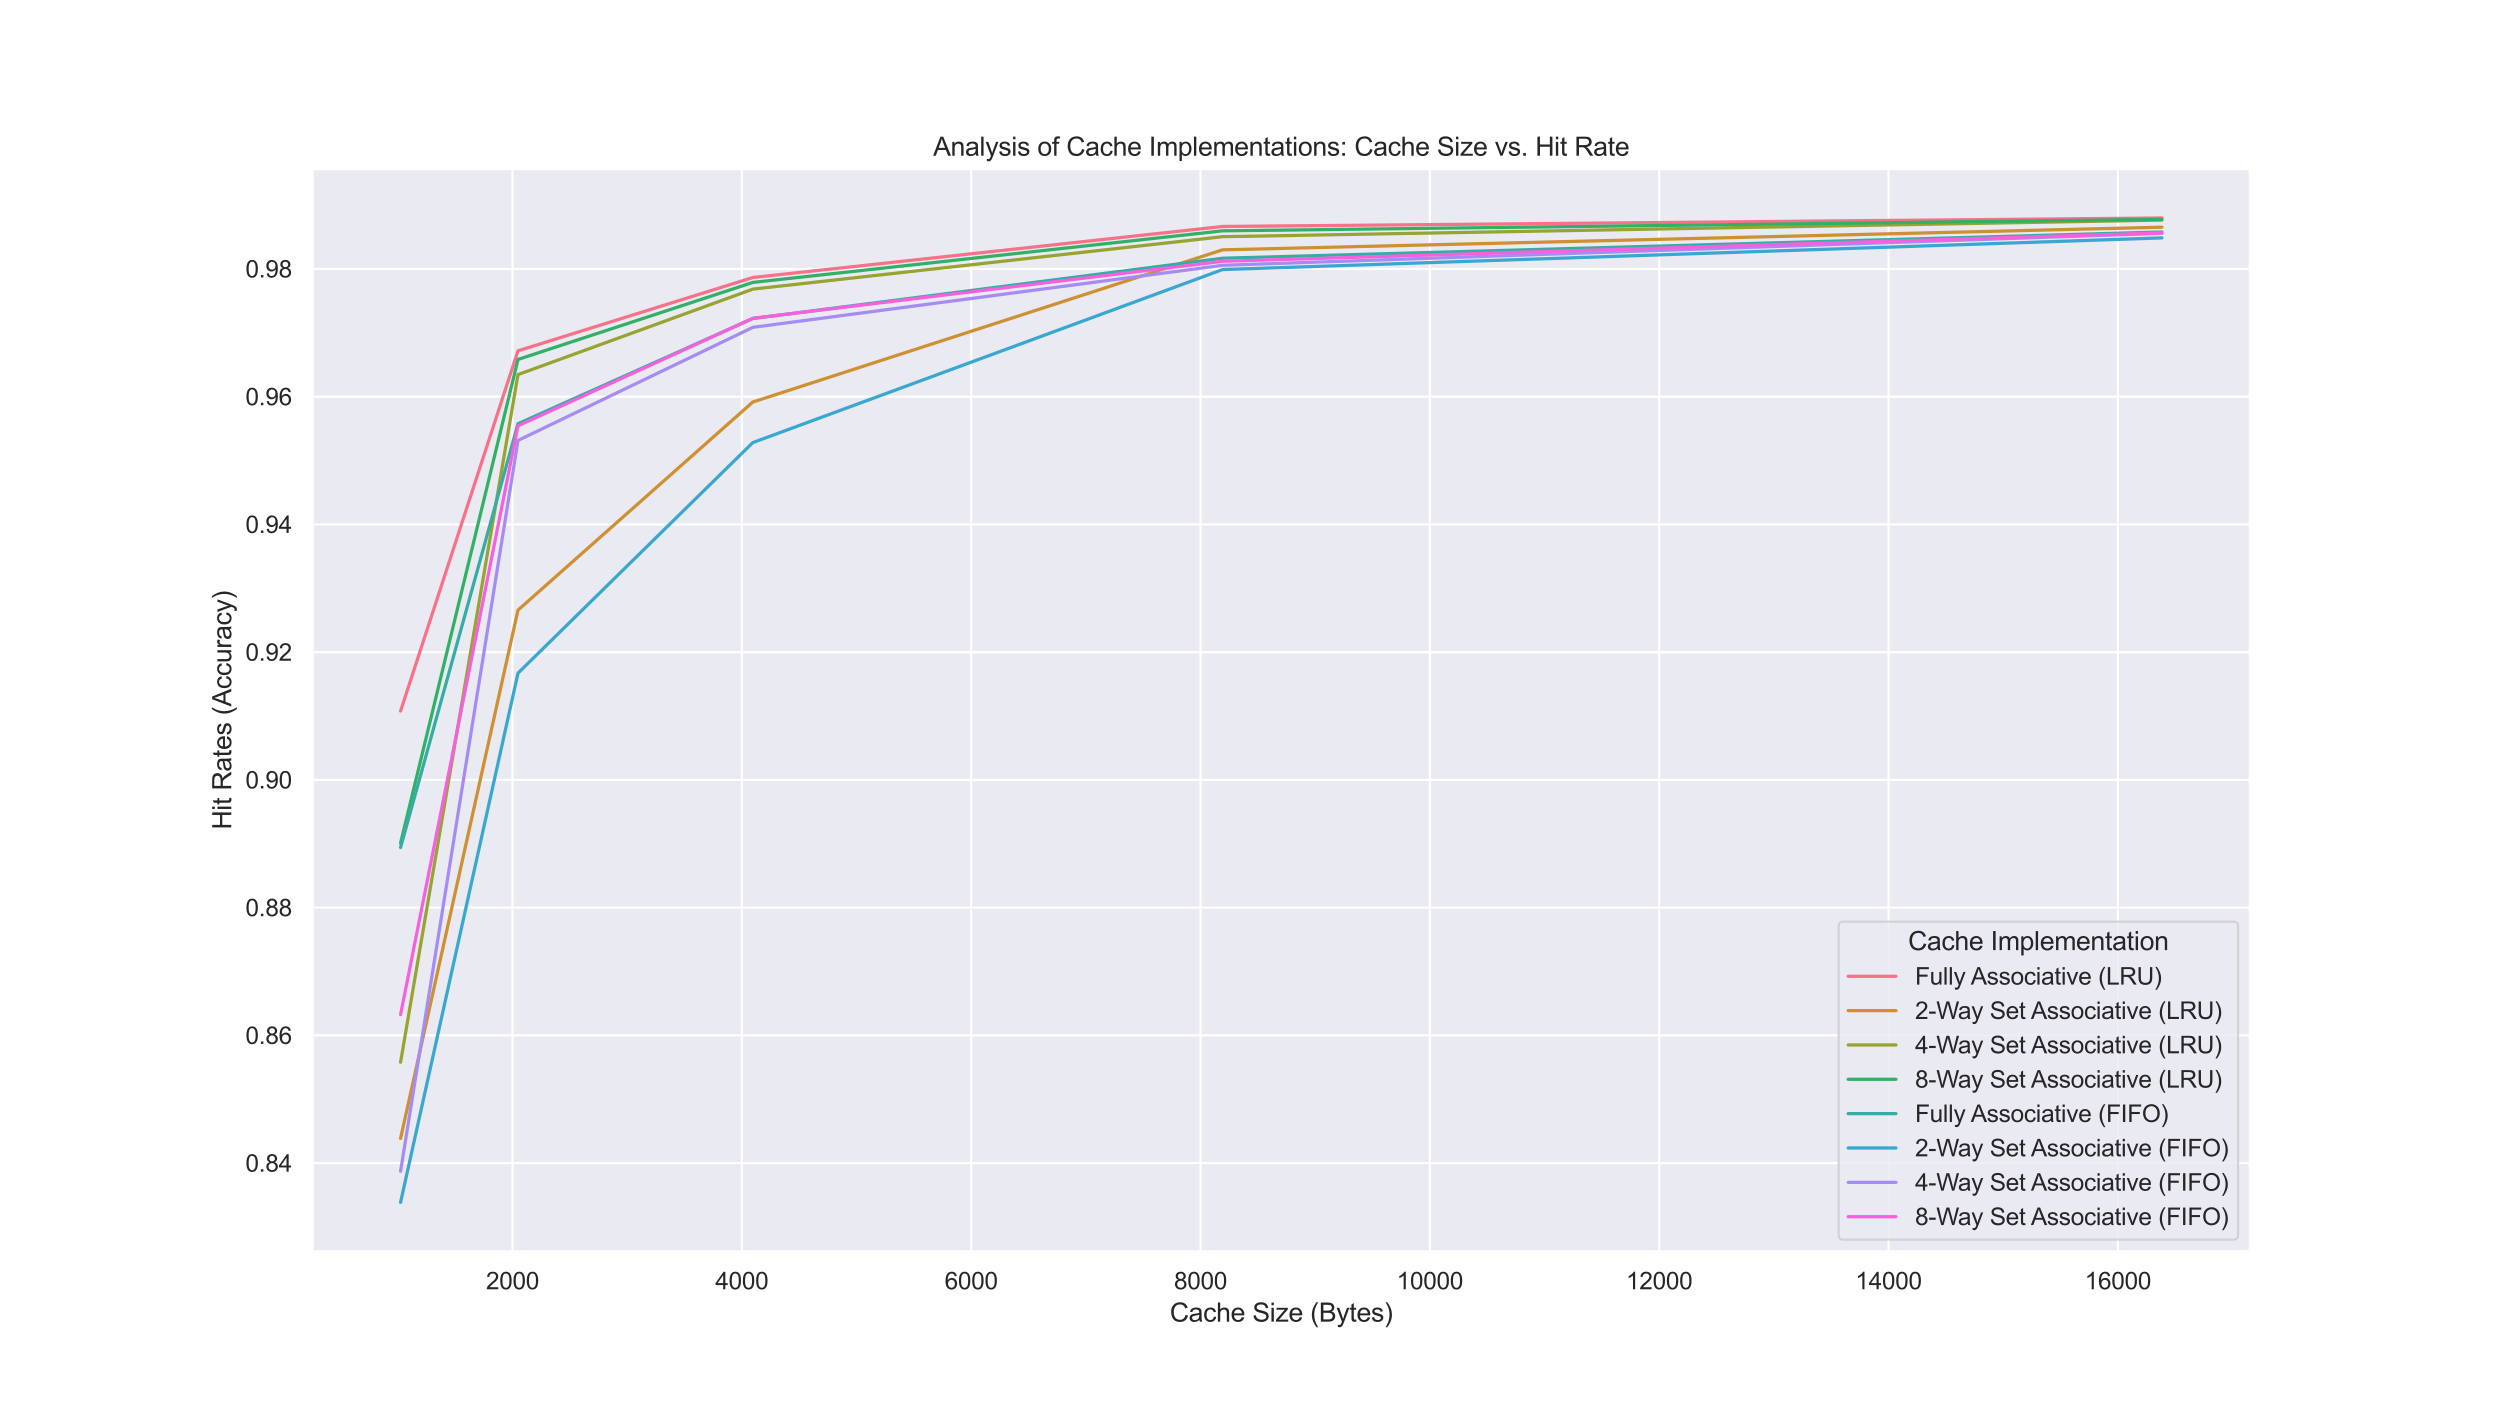 <?xml version="1.0" encoding="utf-8" standalone="no"?>
<!DOCTYPE svg PUBLIC "-//W3C//DTD SVG 1.1//EN"
  "http://www.w3.org/Graphics/SVG/1.1/DTD/svg11.dtd">
<svg xmlns:xlink="http://www.w3.org/1999/xlink" width="1152pt" height="648pt" viewBox="0 0 1152 648" xmlns="http://www.w3.org/2000/svg" version="1.1">
 <defs>
  <style type="text/css">*{stroke-linejoin: round; stroke-linecap: butt}</style>
 </defs>
 <g id="figure_1">
  <g id="patch_1">
   <path d="M 0 648 
L 1152 648 
L 1152 0 
L 0 0 
z
" style="fill: #ffffff"/>
  </g>
  <g id="axes_1">
   <g id="patch_2">
    <path d="M 144 576.72 
L 1036.8 576.72 
L 1036.8 77.76 
L 144 77.76 
z
" style="fill: #eaeaf2"/>
   </g>
   <g id="matplotlib.axis_1">
    <g id="xtick_1">
     <g id="line2d_1">
      <path d="M 236.155 576.72 
L 236.155 77.76 
" clip-path="url(#pf6e9130fcd)" style="fill: none; stroke: #ffffff; stroke-linecap: round"/>
     </g>
     <g id="text_1">
      <!-- 2000 -->
      <g style="fill: #262626" transform="translate(223.92 594.094) scale(0.11 -0.11)">
       <defs>
        <path id="ArialMT-32" d="M 3222 541 
L 3222 0 
L 194 0 
Q 188 203 259 391 
Q 375 700 629 1000 
Q 884 1300 1366 1694 
Q 2113 2306 2375 2664 
Q 2638 3022 2638 3341 
Q 2638 3675 2398 3904 
Q 2159 4134 1775 4134 
Q 1369 4134 1125 3890 
Q 881 3647 878 3216 
L 300 3275 
Q 359 3922 746 4261 
Q 1134 4600 1788 4600 
Q 2447 4600 2831 4234 
Q 3216 3869 3216 3328 
Q 3216 3053 3103 2787 
Q 2991 2522 2730 2228 
Q 2469 1934 1863 1422 
Q 1356 997 1212 845 
Q 1069 694 975 541 
L 3222 541 
z
" transform="scale(0.016)"/>
        <path id="ArialMT-30" d="M 266 2259 
Q 266 3072 433 3567 
Q 600 4063 929 4331 
Q 1259 4600 1759 4600 
Q 2128 4600 2406 4451 
Q 2684 4303 2865 4023 
Q 3047 3744 3150 3342 
Q 3253 2941 3253 2259 
Q 3253 1453 3087 958 
Q 2922 463 2592 192 
Q 2263 -78 1759 -78 
Q 1097 -78 719 397 
Q 266 969 266 2259 
z
M 844 2259 
Q 844 1131 1108 757 
Q 1372 384 1759 384 
Q 2147 384 2411 759 
Q 2675 1134 2675 2259 
Q 2675 3391 2411 3762 
Q 2147 4134 1753 4134 
Q 1366 4134 1134 3806 
Q 844 3388 844 2259 
z
" transform="scale(0.016)"/>
       </defs>
       <use xlink:href="#ArialMT-32"/>
       <use xlink:href="#ArialMT-30" x="55.615"/>
       <use xlink:href="#ArialMT-30" x="111.23"/>
       <use xlink:href="#ArialMT-30" x="166.846"/>
      </g>
     </g>
    </g>
    <g id="xtick_2">
     <g id="line2d_2">
      <path d="M 341.836 576.72 
L 341.836 77.76 
" clip-path="url(#pf6e9130fcd)" style="fill: none; stroke: #ffffff; stroke-linecap: round"/>
     </g>
     <g id="text_2">
      <!-- 4000 -->
      <g style="fill: #262626" transform="translate(329.602 594.094) scale(0.11 -0.11)">
       <defs>
        <path id="ArialMT-34" d="M 2069 0 
L 2069 1097 
L 81 1097 
L 81 1613 
L 2172 4581 
L 2631 4581 
L 2631 1613 
L 3250 1613 
L 3250 1097 
L 2631 1097 
L 2631 0 
L 2069 0 
z
M 2069 1613 
L 2069 3678 
L 634 1613 
L 2069 1613 
z
" transform="scale(0.016)"/>
       </defs>
       <use xlink:href="#ArialMT-34"/>
       <use xlink:href="#ArialMT-30" x="55.615"/>
       <use xlink:href="#ArialMT-30" x="111.23"/>
       <use xlink:href="#ArialMT-30" x="166.846"/>
      </g>
     </g>
    </g>
    <g id="xtick_3">
     <g id="line2d_3">
      <path d="M 447.518 576.72 
L 447.518 77.76 
" clip-path="url(#pf6e9130fcd)" style="fill: none; stroke: #ffffff; stroke-linecap: round"/>
     </g>
     <g id="text_3">
      <!-- 6000 -->
      <g style="fill: #262626" transform="translate(435.284 594.094) scale(0.11 -0.11)">
       <defs>
        <path id="ArialMT-36" d="M 3184 3459 
L 2625 3416 
Q 2550 3747 2413 3897 
Q 2184 4138 1850 4138 
Q 1581 4138 1378 3988 
Q 1113 3794 959 3422 
Q 806 3050 800 2363 
Q 1003 2672 1297 2822 
Q 1591 2972 1913 2972 
Q 2475 2972 2870 2558 
Q 3266 2144 3266 1488 
Q 3266 1056 3080 686 
Q 2894 316 2569 119 
Q 2244 -78 1831 -78 
Q 1128 -78 684 439 
Q 241 956 241 2144 
Q 241 3472 731 4075 
Q 1159 4600 1884 4600 
Q 2425 4600 2770 4297 
Q 3116 3994 3184 3459 
z
M 888 1484 
Q 888 1194 1011 928 
Q 1134 663 1356 523 
Q 1578 384 1822 384 
Q 2178 384 2434 671 
Q 2691 959 2691 1453 
Q 2691 1928 2437 2201 
Q 2184 2475 1800 2475 
Q 1419 2475 1153 2201 
Q 888 1928 888 1484 
z
" transform="scale(0.016)"/>
       </defs>
       <use xlink:href="#ArialMT-36"/>
       <use xlink:href="#ArialMT-30" x="55.615"/>
       <use xlink:href="#ArialMT-30" x="111.23"/>
       <use xlink:href="#ArialMT-30" x="166.846"/>
      </g>
     </g>
    </g>
    <g id="xtick_4">
     <g id="line2d_4">
      <path d="M 553.2 576.72 
L 553.2 77.76 
" clip-path="url(#pf6e9130fcd)" style="fill: none; stroke: #ffffff; stroke-linecap: round"/>
     </g>
     <g id="text_4">
      <!-- 8000 -->
      <g style="fill: #262626" transform="translate(540.966 594.094) scale(0.11 -0.11)">
       <defs>
        <path id="ArialMT-38" d="M 1131 2484 
Q 781 2613 612 2850 
Q 444 3088 444 3419 
Q 444 3919 803 4259 
Q 1163 4600 1759 4600 
Q 2359 4600 2725 4251 
Q 3091 3903 3091 3403 
Q 3091 3084 2923 2848 
Q 2756 2613 2416 2484 
Q 2838 2347 3058 2040 
Q 3278 1734 3278 1309 
Q 3278 722 2862 322 
Q 2447 -78 1769 -78 
Q 1091 -78 675 323 
Q 259 725 259 1325 
Q 259 1772 486 2073 
Q 713 2375 1131 2484 
z
M 1019 3438 
Q 1019 3113 1228 2906 
Q 1438 2700 1772 2700 
Q 2097 2700 2305 2904 
Q 2513 3109 2513 3406 
Q 2513 3716 2298 3927 
Q 2084 4138 1766 4138 
Q 1444 4138 1231 3931 
Q 1019 3725 1019 3438 
z
M 838 1322 
Q 838 1081 952 856 
Q 1066 631 1291 507 
Q 1516 384 1775 384 
Q 2178 384 2440 643 
Q 2703 903 2703 1303 
Q 2703 1709 2433 1975 
Q 2163 2241 1756 2241 
Q 1359 2241 1098 1978 
Q 838 1716 838 1322 
z
" transform="scale(0.016)"/>
       </defs>
       <use xlink:href="#ArialMT-38"/>
       <use xlink:href="#ArialMT-30" x="55.615"/>
       <use xlink:href="#ArialMT-30" x="111.23"/>
       <use xlink:href="#ArialMT-30" x="166.846"/>
      </g>
     </g>
    </g>
    <g id="xtick_5">
     <g id="line2d_5">
      <path d="M 658.882 576.72 
L 658.882 77.76 
" clip-path="url(#pf6e9130fcd)" style="fill: none; stroke: #ffffff; stroke-linecap: round"/>
     </g>
     <g id="text_5">
      <!-- 10000 -->
      <g style="fill: #262626" transform="translate(643.589 594.094) scale(0.11 -0.11)">
       <defs>
        <path id="ArialMT-31" d="M 2384 0 
L 1822 0 
L 1822 3584 
Q 1619 3391 1289 3197 
Q 959 3003 697 2906 
L 697 3450 
Q 1169 3672 1522 3987 
Q 1875 4303 2022 4600 
L 2384 4600 
L 2384 0 
z
" transform="scale(0.016)"/>
       </defs>
       <use xlink:href="#ArialMT-31"/>
       <use xlink:href="#ArialMT-30" x="55.615"/>
       <use xlink:href="#ArialMT-30" x="111.23"/>
       <use xlink:href="#ArialMT-30" x="166.846"/>
       <use xlink:href="#ArialMT-30" x="222.461"/>
      </g>
     </g>
    </g>
    <g id="xtick_6">
     <g id="line2d_6">
      <path d="M 764.564 576.72 
L 764.564 77.76 
" clip-path="url(#pf6e9130fcd)" style="fill: none; stroke: #ffffff; stroke-linecap: round"/>
     </g>
     <g id="text_6">
      <!-- 12000 -->
      <g style="fill: #262626" transform="translate(749.271 594.094) scale(0.11 -0.11)">
       <use xlink:href="#ArialMT-31"/>
       <use xlink:href="#ArialMT-32" x="55.615"/>
       <use xlink:href="#ArialMT-30" x="111.23"/>
       <use xlink:href="#ArialMT-30" x="166.846"/>
       <use xlink:href="#ArialMT-30" x="222.461"/>
      </g>
     </g>
    </g>
    <g id="xtick_7">
     <g id="line2d_7">
      <path d="M 870.245 576.72 
L 870.245 77.76 
" clip-path="url(#pf6e9130fcd)" style="fill: none; stroke: #ffffff; stroke-linecap: round"/>
     </g>
     <g id="text_7">
      <!-- 14000 -->
      <g style="fill: #262626" transform="translate(854.953 594.094) scale(0.11 -0.11)">
       <use xlink:href="#ArialMT-31"/>
       <use xlink:href="#ArialMT-34" x="55.615"/>
       <use xlink:href="#ArialMT-30" x="111.23"/>
       <use xlink:href="#ArialMT-30" x="166.846"/>
       <use xlink:href="#ArialMT-30" x="222.461"/>
      </g>
     </g>
    </g>
    <g id="xtick_8">
     <g id="line2d_8">
      <path d="M 975.927 576.72 
L 975.927 77.76 
" clip-path="url(#pf6e9130fcd)" style="fill: none; stroke: #ffffff; stroke-linecap: round"/>
     </g>
     <g id="text_8">
      <!-- 16000 -->
      <g style="fill: #262626" transform="translate(960.635 594.094) scale(0.11 -0.11)">
       <use xlink:href="#ArialMT-31"/>
       <use xlink:href="#ArialMT-36" x="55.615"/>
       <use xlink:href="#ArialMT-30" x="111.23"/>
       <use xlink:href="#ArialMT-30" x="166.846"/>
       <use xlink:href="#ArialMT-30" x="222.461"/>
      </g>
     </g>
    </g>
    <g id="text_9">
     <!-- Cache Size (Bytes) -->
     <g style="fill: #262626" transform="translate(539.05 609.015) scale(0.12 -0.12)">
      <defs>
       <path id="ArialMT-43" d="M 3763 1606 
L 4369 1453 
Q 4178 706 3683 314 
Q 3188 -78 2472 -78 
Q 1731 -78 1267 223 
Q 803 525 561 1097 
Q 319 1669 319 2325 
Q 319 3041 592 3573 
Q 866 4106 1370 4382 
Q 1875 4659 2481 4659 
Q 3169 4659 3637 4309 
Q 4106 3959 4291 3325 
L 3694 3184 
Q 3534 3684 3231 3912 
Q 2928 4141 2469 4141 
Q 1941 4141 1586 3887 
Q 1231 3634 1087 3207 
Q 944 2781 944 2328 
Q 944 1744 1114 1308 
Q 1284 872 1643 656 
Q 2003 441 2422 441 
Q 2931 441 3284 734 
Q 3638 1028 3763 1606 
z
" transform="scale(0.016)"/>
       <path id="ArialMT-61" d="M 2588 409 
Q 2275 144 1986 34 
Q 1697 -75 1366 -75 
Q 819 -75 525 192 
Q 231 459 231 875 
Q 231 1119 342 1320 
Q 453 1522 633 1644 
Q 813 1766 1038 1828 
Q 1203 1872 1538 1913 
Q 2219 1994 2541 2106 
Q 2544 2222 2544 2253 
Q 2544 2597 2384 2738 
Q 2169 2928 1744 2928 
Q 1347 2928 1158 2789 
Q 969 2650 878 2297 
L 328 2372 
Q 403 2725 575 2942 
Q 747 3159 1072 3276 
Q 1397 3394 1825 3394 
Q 2250 3394 2515 3294 
Q 2781 3194 2906 3042 
Q 3031 2891 3081 2659 
Q 3109 2516 3109 2141 
L 3109 1391 
Q 3109 606 3145 398 
Q 3181 191 3288 0 
L 2700 0 
Q 2613 175 2588 409 
z
M 2541 1666 
Q 2234 1541 1622 1453 
Q 1275 1403 1131 1340 
Q 988 1278 909 1158 
Q 831 1038 831 891 
Q 831 666 1001 516 
Q 1172 366 1500 366 
Q 1825 366 2078 508 
Q 2331 650 2450 897 
Q 2541 1088 2541 1459 
L 2541 1666 
z
" transform="scale(0.016)"/>
       <path id="ArialMT-63" d="M 2588 1216 
L 3141 1144 
Q 3050 572 2676 248 
Q 2303 -75 1759 -75 
Q 1078 -75 664 370 
Q 250 816 250 1647 
Q 250 2184 428 2587 
Q 606 2991 970 3192 
Q 1334 3394 1763 3394 
Q 2303 3394 2647 3120 
Q 2991 2847 3088 2344 
L 2541 2259 
Q 2463 2594 2264 2762 
Q 2066 2931 1784 2931 
Q 1359 2931 1093 2626 
Q 828 2322 828 1663 
Q 828 994 1084 691 
Q 1341 388 1753 388 
Q 2084 388 2306 591 
Q 2528 794 2588 1216 
z
" transform="scale(0.016)"/>
       <path id="ArialMT-68" d="M 422 0 
L 422 4581 
L 984 4581 
L 984 2938 
Q 1378 3394 1978 3394 
Q 2347 3394 2619 3248 
Q 2891 3103 3008 2847 
Q 3125 2591 3125 2103 
L 3125 0 
L 2563 0 
L 2563 2103 
Q 2563 2525 2380 2717 
Q 2197 2909 1863 2909 
Q 1613 2909 1392 2779 
Q 1172 2650 1078 2428 
Q 984 2206 984 1816 
L 984 0 
L 422 0 
z
" transform="scale(0.016)"/>
       <path id="ArialMT-65" d="M 2694 1069 
L 3275 997 
Q 3138 488 2766 206 
Q 2394 -75 1816 -75 
Q 1088 -75 661 373 
Q 234 822 234 1631 
Q 234 2469 665 2931 
Q 1097 3394 1784 3394 
Q 2450 3394 2872 2941 
Q 3294 2488 3294 1666 
Q 3294 1616 3291 1516 
L 816 1516 
Q 847 969 1125 678 
Q 1403 388 1819 388 
Q 2128 388 2347 550 
Q 2566 713 2694 1069 
z
M 847 1978 
L 2700 1978 
Q 2663 2397 2488 2606 
Q 2219 2931 1791 2931 
Q 1403 2931 1139 2672 
Q 875 2413 847 1978 
z
" transform="scale(0.016)"/>
       <path id="ArialMT-20" transform="scale(0.016)"/>
       <path id="ArialMT-53" d="M 288 1472 
L 859 1522 
Q 900 1178 1048 958 
Q 1197 738 1509 602 
Q 1822 466 2213 466 
Q 2559 466 2825 569 
Q 3091 672 3220 851 
Q 3350 1031 3350 1244 
Q 3350 1459 3225 1620 
Q 3100 1781 2813 1891 
Q 2628 1963 1997 2114 
Q 1366 2266 1113 2400 
Q 784 2572 623 2826 
Q 463 3081 463 3397 
Q 463 3744 659 4045 
Q 856 4347 1234 4503 
Q 1613 4659 2075 4659 
Q 2584 4659 2973 4495 
Q 3363 4331 3572 4012 
Q 3781 3694 3797 3291 
L 3216 3247 
Q 3169 3681 2898 3903 
Q 2628 4125 2100 4125 
Q 1550 4125 1298 3923 
Q 1047 3722 1047 3438 
Q 1047 3191 1225 3031 
Q 1400 2872 2139 2705 
Q 2878 2538 3153 2413 
Q 3553 2228 3743 1945 
Q 3934 1663 3934 1294 
Q 3934 928 3725 604 
Q 3516 281 3123 101 
Q 2731 -78 2241 -78 
Q 1619 -78 1198 103 
Q 778 284 539 648 
Q 300 1013 288 1472 
z
" transform="scale(0.016)"/>
       <path id="ArialMT-69" d="M 425 3934 
L 425 4581 
L 988 4581 
L 988 3934 
L 425 3934 
z
M 425 0 
L 425 3319 
L 988 3319 
L 988 0 
L 425 0 
z
" transform="scale(0.016)"/>
       <path id="ArialMT-7a" d="M 125 0 
L 125 456 
L 2238 2881 
Q 1878 2863 1603 2863 
L 250 2863 
L 250 3319 
L 2963 3319 
L 2963 2947 
L 1166 841 
L 819 456 
Q 1197 484 1528 484 
L 3063 484 
L 3063 0 
L 125 0 
z
" transform="scale(0.016)"/>
       <path id="ArialMT-28" d="M 1497 -1347 
Q 1031 -759 709 28 
Q 388 816 388 1659 
Q 388 2403 628 3084 
Q 909 3875 1497 4659 
L 1900 4659 
Q 1522 4009 1400 3731 
Q 1209 3300 1100 2831 
Q 966 2247 966 1656 
Q 966 153 1900 -1347 
L 1497 -1347 
z
" transform="scale(0.016)"/>
       <path id="ArialMT-42" d="M 469 0 
L 469 4581 
L 2188 4581 
Q 2713 4581 3030 4442 
Q 3347 4303 3526 4014 
Q 3706 3725 3706 3409 
Q 3706 3116 3547 2856 
Q 3388 2597 3066 2438 
Q 3481 2316 3704 2022 
Q 3928 1728 3928 1328 
Q 3928 1006 3792 729 
Q 3656 453 3456 303 
Q 3256 153 2954 76 
Q 2653 0 2216 0 
L 469 0 
z
M 1075 2656 
L 2066 2656 
Q 2469 2656 2644 2709 
Q 2875 2778 2992 2937 
Q 3109 3097 3109 3338 
Q 3109 3566 3000 3739 
Q 2891 3913 2687 3977 
Q 2484 4041 1991 4041 
L 1075 4041 
L 1075 2656 
z
M 1075 541 
L 2216 541 
Q 2509 541 2628 563 
Q 2838 600 2978 687 
Q 3119 775 3209 942 
Q 3300 1109 3300 1328 
Q 3300 1584 3169 1773 
Q 3038 1963 2805 2039 
Q 2572 2116 2134 2116 
L 1075 2116 
L 1075 541 
z
" transform="scale(0.016)"/>
       <path id="ArialMT-79" d="M 397 -1278 
L 334 -750 
Q 519 -800 656 -800 
Q 844 -800 956 -737 
Q 1069 -675 1141 -563 
Q 1194 -478 1313 -144 
Q 1328 -97 1363 -6 
L 103 3319 
L 709 3319 
L 1400 1397 
Q 1534 1031 1641 628 
Q 1738 1016 1872 1384 
L 2581 3319 
L 3144 3319 
L 1881 -56 
Q 1678 -603 1566 -809 
Q 1416 -1088 1222 -1217 
Q 1028 -1347 759 -1347 
Q 597 -1347 397 -1278 
z
" transform="scale(0.016)"/>
       <path id="ArialMT-74" d="M 1650 503 
L 1731 6 
Q 1494 -44 1306 -44 
Q 1000 -44 831 53 
Q 663 150 594 308 
Q 525 466 525 972 
L 525 2881 
L 113 2881 
L 113 3319 
L 525 3319 
L 525 4141 
L 1084 4478 
L 1084 3319 
L 1650 3319 
L 1650 2881 
L 1084 2881 
L 1084 941 
Q 1084 700 1114 631 
Q 1144 563 1211 522 
Q 1278 481 1403 481 
Q 1497 481 1650 503 
z
" transform="scale(0.016)"/>
       <path id="ArialMT-73" d="M 197 991 
L 753 1078 
Q 800 744 1014 566 
Q 1228 388 1613 388 
Q 2000 388 2187 545 
Q 2375 703 2375 916 
Q 2375 1106 2209 1216 
Q 2094 1291 1634 1406 
Q 1016 1563 777 1677 
Q 538 1791 414 1992 
Q 291 2194 291 2438 
Q 291 2659 392 2848 
Q 494 3038 669 3163 
Q 800 3259 1026 3326 
Q 1253 3394 1513 3394 
Q 1903 3394 2198 3281 
Q 2494 3169 2634 2976 
Q 2775 2784 2828 2463 
L 2278 2388 
Q 2241 2644 2061 2787 
Q 1881 2931 1553 2931 
Q 1166 2931 1000 2803 
Q 834 2675 834 2503 
Q 834 2394 903 2306 
Q 972 2216 1119 2156 
Q 1203 2125 1616 2013 
Q 2213 1853 2448 1751 
Q 2684 1650 2818 1456 
Q 2953 1263 2953 975 
Q 2953 694 2789 445 
Q 2625 197 2315 61 
Q 2006 -75 1616 -75 
Q 969 -75 630 194 
Q 291 463 197 991 
z
" transform="scale(0.016)"/>
       <path id="ArialMT-29" d="M 791 -1347 
L 388 -1347 
Q 1322 153 1322 1656 
Q 1322 2244 1188 2822 
Q 1081 3291 891 3722 
Q 769 4003 388 4659 
L 791 4659 
Q 1378 3875 1659 3084 
Q 1900 2403 1900 1659 
Q 1900 816 1576 28 
Q 1253 -759 791 -1347 
z
" transform="scale(0.016)"/>
      </defs>
      <use xlink:href="#ArialMT-43"/>
      <use xlink:href="#ArialMT-61" x="72.217"/>
      <use xlink:href="#ArialMT-63" x="127.832"/>
      <use xlink:href="#ArialMT-68" x="177.832"/>
      <use xlink:href="#ArialMT-65" x="233.447"/>
      <use xlink:href="#ArialMT-20" x="289.062"/>
      <use xlink:href="#ArialMT-53" x="316.846"/>
      <use xlink:href="#ArialMT-69" x="383.545"/>
      <use xlink:href="#ArialMT-7a" x="405.762"/>
      <use xlink:href="#ArialMT-65" x="455.762"/>
      <use xlink:href="#ArialMT-20" x="511.377"/>
      <use xlink:href="#ArialMT-28" x="539.16"/>
      <use xlink:href="#ArialMT-42" x="572.461"/>
      <use xlink:href="#ArialMT-79" x="639.16"/>
      <use xlink:href="#ArialMT-74" x="689.16"/>
      <use xlink:href="#ArialMT-65" x="716.943"/>
      <use xlink:href="#ArialMT-73" x="772.559"/>
      <use xlink:href="#ArialMT-29" x="822.559"/>
     </g>
    </g>
   </g>
   <g id="matplotlib.axis_2">
    <g id="ytick_1">
     <g id="line2d_9">
      <path d="M 144 535.966 
L 1036.8 535.966 
" clip-path="url(#pf6e9130fcd)" style="fill: none; stroke: #ffffff; stroke-linecap: round"/>
     </g>
     <g id="text_10">
      <!-- 0.84 -->
      <g style="fill: #262626" transform="translate(113.093 539.903) scale(0.11 -0.11)">
       <defs>
        <path id="ArialMT-2e" d="M 581 0 
L 581 641 
L 1222 641 
L 1222 0 
L 581 0 
z
" transform="scale(0.016)"/>
       </defs>
       <use xlink:href="#ArialMT-30"/>
       <use xlink:href="#ArialMT-2e" x="55.615"/>
       <use xlink:href="#ArialMT-38" x="83.398"/>
       <use xlink:href="#ArialMT-34" x="139.014"/>
      </g>
     </g>
    </g>
    <g id="ytick_2">
     <g id="line2d_10">
      <path d="M 144 477.104 
L 1036.8 477.104 
" clip-path="url(#pf6e9130fcd)" style="fill: none; stroke: #ffffff; stroke-linecap: round"/>
     </g>
     <g id="text_11">
      <!-- 0.86 -->
      <g style="fill: #262626" transform="translate(113.093 481.041) scale(0.11 -0.11)">
       <use xlink:href="#ArialMT-30"/>
       <use xlink:href="#ArialMT-2e" x="55.615"/>
       <use xlink:href="#ArialMT-38" x="83.398"/>
       <use xlink:href="#ArialMT-36" x="139.014"/>
      </g>
     </g>
    </g>
    <g id="ytick_3">
     <g id="line2d_11">
      <path d="M 144 418.241 
L 1036.8 418.241 
" clip-path="url(#pf6e9130fcd)" style="fill: none; stroke: #ffffff; stroke-linecap: round"/>
     </g>
     <g id="text_12">
      <!-- 0.88 -->
      <g style="fill: #262626" transform="translate(113.093 422.178) scale(0.11 -0.11)">
       <use xlink:href="#ArialMT-30"/>
       <use xlink:href="#ArialMT-2e" x="55.615"/>
       <use xlink:href="#ArialMT-38" x="83.398"/>
       <use xlink:href="#ArialMT-38" x="139.014"/>
      </g>
     </g>
    </g>
    <g id="ytick_4">
     <g id="line2d_12">
      <path d="M 144 359.379 
L 1036.8 359.379 
" clip-path="url(#pf6e9130fcd)" style="fill: none; stroke: #ffffff; stroke-linecap: round"/>
     </g>
     <g id="text_13">
      <!-- 0.90 -->
      <g style="fill: #262626" transform="translate(113.093 363.316) scale(0.11 -0.11)">
       <defs>
        <path id="ArialMT-39" d="M 350 1059 
L 891 1109 
Q 959 728 1153 556 
Q 1347 384 1650 384 
Q 1909 384 2104 503 
Q 2300 622 2425 820 
Q 2550 1019 2634 1356 
Q 2719 1694 2719 2044 
Q 2719 2081 2716 2156 
Q 2547 1888 2255 1720 
Q 1963 1553 1622 1553 
Q 1053 1553 659 1965 
Q 266 2378 266 3053 
Q 266 3750 677 4175 
Q 1088 4600 1706 4600 
Q 2153 4600 2523 4359 
Q 2894 4119 3086 3673 
Q 3278 3228 3278 2384 
Q 3278 1506 3087 986 
Q 2897 466 2520 194 
Q 2144 -78 1638 -78 
Q 1100 -78 759 220 
Q 419 519 350 1059 
z
M 2653 3081 
Q 2653 3566 2395 3850 
Q 2138 4134 1775 4134 
Q 1400 4134 1122 3828 
Q 844 3522 844 3034 
Q 844 2597 1108 2323 
Q 1372 2050 1759 2050 
Q 2150 2050 2401 2323 
Q 2653 2597 2653 3081 
z
" transform="scale(0.016)"/>
       </defs>
       <use xlink:href="#ArialMT-30"/>
       <use xlink:href="#ArialMT-2e" x="55.615"/>
       <use xlink:href="#ArialMT-39" x="83.398"/>
       <use xlink:href="#ArialMT-30" x="139.014"/>
      </g>
     </g>
    </g>
    <g id="ytick_5">
     <g id="line2d_13">
      <path d="M 144 300.516 
L 1036.8 300.516 
" clip-path="url(#pf6e9130fcd)" style="fill: none; stroke: #ffffff; stroke-linecap: round"/>
     </g>
     <g id="text_14">
      <!-- 0.92 -->
      <g style="fill: #262626" transform="translate(113.093 304.453) scale(0.11 -0.11)">
       <use xlink:href="#ArialMT-30"/>
       <use xlink:href="#ArialMT-2e" x="55.615"/>
       <use xlink:href="#ArialMT-39" x="83.398"/>
       <use xlink:href="#ArialMT-32" x="139.014"/>
      </g>
     </g>
    </g>
    <g id="ytick_6">
     <g id="line2d_14">
      <path d="M 144 241.654 
L 1036.8 241.654 
" clip-path="url(#pf6e9130fcd)" style="fill: none; stroke: #ffffff; stroke-linecap: round"/>
     </g>
     <g id="text_15">
      <!-- 0.94 -->
      <g style="fill: #262626" transform="translate(113.093 245.591) scale(0.11 -0.11)">
       <use xlink:href="#ArialMT-30"/>
       <use xlink:href="#ArialMT-2e" x="55.615"/>
       <use xlink:href="#ArialMT-39" x="83.398"/>
       <use xlink:href="#ArialMT-34" x="139.014"/>
      </g>
     </g>
    </g>
    <g id="ytick_7">
     <g id="line2d_15">
      <path d="M 144 182.792 
L 1036.8 182.792 
" clip-path="url(#pf6e9130fcd)" style="fill: none; stroke: #ffffff; stroke-linecap: round"/>
     </g>
     <g id="text_16">
      <!-- 0.96 -->
      <g style="fill: #262626" transform="translate(113.093 186.728) scale(0.11 -0.11)">
       <use xlink:href="#ArialMT-30"/>
       <use xlink:href="#ArialMT-2e" x="55.615"/>
       <use xlink:href="#ArialMT-39" x="83.398"/>
       <use xlink:href="#ArialMT-36" x="139.014"/>
      </g>
     </g>
    </g>
    <g id="ytick_8">
     <g id="line2d_16">
      <path d="M 144 123.929 
L 1036.8 123.929 
" clip-path="url(#pf6e9130fcd)" style="fill: none; stroke: #ffffff; stroke-linecap: round"/>
     </g>
     <g id="text_17">
      <!-- 0.98 -->
      <g style="fill: #262626" transform="translate(113.093 127.866) scale(0.11 -0.11)">
       <use xlink:href="#ArialMT-30"/>
       <use xlink:href="#ArialMT-2e" x="55.615"/>
       <use xlink:href="#ArialMT-39" x="83.398"/>
       <use xlink:href="#ArialMT-38" x="139.014"/>
      </g>
     </g>
    </g>
    <g id="text_18">
     <!-- Hit Rates (Accuracy) -->
     <g style="fill: #262626" transform="translate(106.567 382.249) rotate(-90) scale(0.12 -0.12)">
      <defs>
       <path id="ArialMT-48" d="M 513 0 
L 513 4581 
L 1119 4581 
L 1119 2700 
L 3500 2700 
L 3500 4581 
L 4106 4581 
L 4106 0 
L 3500 0 
L 3500 2159 
L 1119 2159 
L 1119 0 
L 513 0 
z
" transform="scale(0.016)"/>
       <path id="ArialMT-52" d="M 503 0 
L 503 4581 
L 2534 4581 
Q 3147 4581 3465 4457 
Q 3784 4334 3975 4021 
Q 4166 3709 4166 3331 
Q 4166 2844 3850 2509 
Q 3534 2175 2875 2084 
Q 3116 1969 3241 1856 
Q 3506 1613 3744 1247 
L 4541 0 
L 3778 0 
L 3172 953 
Q 2906 1366 2734 1584 
Q 2563 1803 2427 1890 
Q 2291 1978 2150 2013 
Q 2047 2034 1813 2034 
L 1109 2034 
L 1109 0 
L 503 0 
z
M 1109 2559 
L 2413 2559 
Q 2828 2559 3062 2645 
Q 3297 2731 3419 2920 
Q 3541 3109 3541 3331 
Q 3541 3656 3305 3865 
Q 3069 4075 2559 4075 
L 1109 4075 
L 1109 2559 
z
" transform="scale(0.016)"/>
       <path id="ArialMT-41" d="M -9 0 
L 1750 4581 
L 2403 4581 
L 4278 0 
L 3588 0 
L 3053 1388 
L 1138 1388 
L 634 0 
L -9 0 
z
M 1313 1881 
L 2866 1881 
L 2388 3150 
Q 2169 3728 2063 4100 
Q 1975 3659 1816 3225 
L 1313 1881 
z
" transform="scale(0.016)"/>
       <path id="ArialMT-75" d="M 2597 0 
L 2597 488 
Q 2209 -75 1544 -75 
Q 1250 -75 995 37 
Q 741 150 617 320 
Q 494 491 444 738 
Q 409 903 409 1263 
L 409 3319 
L 972 3319 
L 972 1478 
Q 972 1038 1006 884 
Q 1059 663 1231 536 
Q 1403 409 1656 409 
Q 1909 409 2131 539 
Q 2353 669 2445 892 
Q 2538 1116 2538 1541 
L 2538 3319 
L 3100 3319 
L 3100 0 
L 2597 0 
z
" transform="scale(0.016)"/>
       <path id="ArialMT-72" d="M 416 0 
L 416 3319 
L 922 3319 
L 922 2816 
Q 1116 3169 1280 3281 
Q 1444 3394 1641 3394 
Q 1925 3394 2219 3213 
L 2025 2691 
Q 1819 2813 1613 2813 
Q 1428 2813 1281 2702 
Q 1134 2591 1072 2394 
Q 978 2094 978 1738 
L 978 0 
L 416 0 
z
" transform="scale(0.016)"/>
      </defs>
      <use xlink:href="#ArialMT-48"/>
      <use xlink:href="#ArialMT-69" x="72.217"/>
      <use xlink:href="#ArialMT-74" x="94.434"/>
      <use xlink:href="#ArialMT-20" x="122.217"/>
      <use xlink:href="#ArialMT-52" x="150"/>
      <use xlink:href="#ArialMT-61" x="222.217"/>
      <use xlink:href="#ArialMT-74" x="277.832"/>
      <use xlink:href="#ArialMT-65" x="305.615"/>
      <use xlink:href="#ArialMT-73" x="361.23"/>
      <use xlink:href="#ArialMT-20" x="411.23"/>
      <use xlink:href="#ArialMT-28" x="439.014"/>
      <use xlink:href="#ArialMT-41" x="472.314"/>
      <use xlink:href="#ArialMT-63" x="539.014"/>
      <use xlink:href="#ArialMT-63" x="589.014"/>
      <use xlink:href="#ArialMT-75" x="639.014"/>
      <use xlink:href="#ArialMT-72" x="694.629"/>
      <use xlink:href="#ArialMT-61" x="727.93"/>
      <use xlink:href="#ArialMT-63" x="783.545"/>
      <use xlink:href="#ArialMT-79" x="833.545"/>
      <use xlink:href="#ArialMT-29" x="883.545"/>
     </g>
    </g>
   </g>
   <g id="PolyCollection_1"/>
   <g id="PolyCollection_2"/>
   <g id="PolyCollection_3"/>
   <g id="PolyCollection_4"/>
   <g id="PolyCollection_5"/>
   <g id="PolyCollection_6"/>
   <g id="PolyCollection_7"/>
   <g id="PolyCollection_8"/>
   <g id="line2d_17">
    <path d="M 184.582 327.652 
L 238.691 161.651 
L 346.909 127.87 
L 563.345 104.351 
L 996.218 100.44 
" clip-path="url(#pf6e9130fcd)" style="fill: none; stroke: #f77189; stroke-width: 1.5; stroke-linecap: round"/>
   </g>
   <g id="line2d_18">
    <path d="M 184.582 524.588 
L 238.691 281.127 
L 346.909 185.24 
L 563.345 115.117 
L 996.218 104.69 
" clip-path="url(#pf6e9130fcd)" style="fill: none; stroke: #ce9032; stroke-width: 1.5; stroke-linecap: round"/>
   </g>
   <g id="line2d_19">
    <path d="M 184.582 489.468 
L 238.691 172.602 
L 346.909 133.221 
L 563.345 109.06 
L 996.218 101.411 
" clip-path="url(#pf6e9130fcd)" style="fill: none; stroke: #97a431; stroke-width: 1.5; stroke-linecap: round"/>
   </g>
   <g id="line2d_20">
    <path d="M 184.582 388.478 
L 238.691 165.633 
L 346.909 130.133 
L 563.345 106.362 
L 996.218 101.07 
" clip-path="url(#pf6e9130fcd)" style="fill: none; stroke: #32b166; stroke-width: 1.5; stroke-linecap: round"/>
   </g>
   <g id="line2d_21">
    <path d="M 184.582 390.505 
L 238.691 195.247 
L 346.909 146.75 
L 563.345 118.991 
L 996.218 106.894 
" clip-path="url(#pf6e9130fcd)" style="fill: none; stroke: #36ada4; stroke-width: 1.5; stroke-linecap: round"/>
   </g>
   <g id="line2d_22">
    <path d="M 184.582 554.04 
L 238.691 310.19 
L 346.909 203.935 
L 563.345 124.212 
L 996.218 109.614 
" clip-path="url(#pf6e9130fcd)" style="fill: none; stroke: #39a7d0; stroke-width: 1.5; stroke-linecap: round"/>
   </g>
   <g id="line2d_23">
    <path d="M 184.582 539.713 
L 238.691 202.955 
L 346.909 150.829 
L 563.345 122.243 
L 996.218 107.498 
" clip-path="url(#pf6e9130fcd)" style="fill: none; stroke: #a48cf4; stroke-width: 1.5; stroke-linecap: round"/>
   </g>
   <g id="line2d_24">
    <path d="M 184.582 467.512 
L 238.691 196.227 
L 346.909 146.674 
L 563.345 120.406 
L 996.218 107.33 
" clip-path="url(#pf6e9130fcd)" style="fill: none; stroke: #f561dd; stroke-width: 1.5; stroke-linecap: round"/>
   </g>
   <g id="line2d_25"/>
   <g id="line2d_26"/>
   <g id="line2d_27"/>
   <g id="line2d_28"/>
   <g id="line2d_29"/>
   <g id="line2d_30"/>
   <g id="line2d_31"/>
   <g id="line2d_32"/>
   <g id="patch_3">
    <path d="M 144 576.72 
L 144 77.76 
" style="fill: none; stroke: #ffffff; stroke-width: 1.25; stroke-linejoin: miter; stroke-linecap: square"/>
   </g>
   <g id="patch_4">
    <path d="M 1036.8 576.72 
L 1036.8 77.76 
" style="fill: none; stroke: #ffffff; stroke-width: 1.25; stroke-linejoin: miter; stroke-linecap: square"/>
   </g>
   <g id="patch_5">
    <path d="M 144 576.72 
L 1036.8 576.72 
" style="fill: none; stroke: #ffffff; stroke-width: 1.25; stroke-linejoin: miter; stroke-linecap: square"/>
   </g>
   <g id="patch_6">
    <path d="M 144 77.76 
L 1036.8 77.76 
" style="fill: none; stroke: #ffffff; stroke-width: 1.25; stroke-linejoin: miter; stroke-linecap: square"/>
   </g>
   <g id="text_19">
    <!-- Analysis of Cache Implementations: Cache Size vs. Hit Rate -->
    <g style="fill: #262626" transform="translate(430.004 71.76) scale(0.12 -0.12)">
     <defs>
      <path id="ArialMT-6e" d="M 422 0 
L 422 3319 
L 928 3319 
L 928 2847 
Q 1294 3394 1984 3394 
Q 2284 3394 2536 3286 
Q 2788 3178 2913 3003 
Q 3038 2828 3088 2588 
Q 3119 2431 3119 2041 
L 3119 0 
L 2556 0 
L 2556 2019 
Q 2556 2363 2490 2533 
Q 2425 2703 2258 2804 
Q 2091 2906 1866 2906 
Q 1506 2906 1245 2678 
Q 984 2450 984 1813 
L 984 0 
L 422 0 
z
" transform="scale(0.016)"/>
      <path id="ArialMT-6c" d="M 409 0 
L 409 4581 
L 972 4581 
L 972 0 
L 409 0 
z
" transform="scale(0.016)"/>
      <path id="ArialMT-6f" d="M 213 1659 
Q 213 2581 725 3025 
Q 1153 3394 1769 3394 
Q 2453 3394 2887 2945 
Q 3322 2497 3322 1706 
Q 3322 1066 3130 698 
Q 2938 331 2570 128 
Q 2203 -75 1769 -75 
Q 1072 -75 642 372 
Q 213 819 213 1659 
z
M 791 1659 
Q 791 1022 1069 705 
Q 1347 388 1769 388 
Q 2188 388 2466 706 
Q 2744 1025 2744 1678 
Q 2744 2294 2464 2611 
Q 2184 2928 1769 2928 
Q 1347 2928 1069 2612 
Q 791 2297 791 1659 
z
" transform="scale(0.016)"/>
      <path id="ArialMT-66" d="M 556 0 
L 556 2881 
L 59 2881 
L 59 3319 
L 556 3319 
L 556 3672 
Q 556 4006 616 4169 
Q 697 4388 901 4523 
Q 1106 4659 1475 4659 
Q 1713 4659 2000 4603 
L 1916 4113 
Q 1741 4144 1584 4144 
Q 1328 4144 1222 4034 
Q 1116 3925 1116 3625 
L 1116 3319 
L 1763 3319 
L 1763 2881 
L 1116 2881 
L 1116 0 
L 556 0 
z
" transform="scale(0.016)"/>
      <path id="ArialMT-49" d="M 597 0 
L 597 4581 
L 1203 4581 
L 1203 0 
L 597 0 
z
" transform="scale(0.016)"/>
      <path id="ArialMT-6d" d="M 422 0 
L 422 3319 
L 925 3319 
L 925 2853 
Q 1081 3097 1340 3245 
Q 1600 3394 1931 3394 
Q 2300 3394 2536 3241 
Q 2772 3088 2869 2813 
Q 3263 3394 3894 3394 
Q 4388 3394 4653 3120 
Q 4919 2847 4919 2278 
L 4919 0 
L 4359 0 
L 4359 2091 
Q 4359 2428 4304 2576 
Q 4250 2725 4106 2815 
Q 3963 2906 3769 2906 
Q 3419 2906 3187 2673 
Q 2956 2441 2956 1928 
L 2956 0 
L 2394 0 
L 2394 2156 
Q 2394 2531 2256 2718 
Q 2119 2906 1806 2906 
Q 1569 2906 1367 2781 
Q 1166 2656 1075 2415 
Q 984 2175 984 1722 
L 984 0 
L 422 0 
z
" transform="scale(0.016)"/>
      <path id="ArialMT-70" d="M 422 -1272 
L 422 3319 
L 934 3319 
L 934 2888 
Q 1116 3141 1344 3267 
Q 1572 3394 1897 3394 
Q 2322 3394 2647 3175 
Q 2972 2956 3137 2557 
Q 3303 2159 3303 1684 
Q 3303 1175 3120 767 
Q 2938 359 2589 142 
Q 2241 -75 1856 -75 
Q 1575 -75 1351 44 
Q 1128 163 984 344 
L 984 -1272 
L 422 -1272 
z
M 931 1641 
Q 931 1000 1190 694 
Q 1450 388 1819 388 
Q 2194 388 2461 705 
Q 2728 1022 2728 1688 
Q 2728 2322 2467 2637 
Q 2206 2953 1844 2953 
Q 1484 2953 1207 2617 
Q 931 2281 931 1641 
z
" transform="scale(0.016)"/>
      <path id="ArialMT-3a" d="M 578 2678 
L 578 3319 
L 1219 3319 
L 1219 2678 
L 578 2678 
z
M 578 0 
L 578 641 
L 1219 641 
L 1219 0 
L 578 0 
z
" transform="scale(0.016)"/>
      <path id="ArialMT-76" d="M 1344 0 
L 81 3319 
L 675 3319 
L 1388 1331 
Q 1503 1009 1600 663 
Q 1675 925 1809 1294 
L 2547 3319 
L 3125 3319 
L 1869 0 
L 1344 0 
z
" transform="scale(0.016)"/>
     </defs>
     <use xlink:href="#ArialMT-41"/>
     <use xlink:href="#ArialMT-6e" x="66.699"/>
     <use xlink:href="#ArialMT-61" x="122.314"/>
     <use xlink:href="#ArialMT-6c" x="177.93"/>
     <use xlink:href="#ArialMT-79" x="200.146"/>
     <use xlink:href="#ArialMT-73" x="250.146"/>
     <use xlink:href="#ArialMT-69" x="300.146"/>
     <use xlink:href="#ArialMT-73" x="322.363"/>
     <use xlink:href="#ArialMT-20" x="372.363"/>
     <use xlink:href="#ArialMT-6f" x="400.146"/>
     <use xlink:href="#ArialMT-66" x="455.762"/>
     <use xlink:href="#ArialMT-20" x="483.545"/>
     <use xlink:href="#ArialMT-43" x="511.328"/>
     <use xlink:href="#ArialMT-61" x="583.545"/>
     <use xlink:href="#ArialMT-63" x="639.16"/>
     <use xlink:href="#ArialMT-68" x="689.16"/>
     <use xlink:href="#ArialMT-65" x="744.775"/>
     <use xlink:href="#ArialMT-20" x="800.391"/>
     <use xlink:href="#ArialMT-49" x="828.174"/>
     <use xlink:href="#ArialMT-6d" x="855.957"/>
     <use xlink:href="#ArialMT-70" x="939.258"/>
     <use xlink:href="#ArialMT-6c" x="994.873"/>
     <use xlink:href="#ArialMT-65" x="1017.09"/>
     <use xlink:href="#ArialMT-6d" x="1072.705"/>
     <use xlink:href="#ArialMT-65" x="1156.006"/>
     <use xlink:href="#ArialMT-6e" x="1211.621"/>
     <use xlink:href="#ArialMT-74" x="1267.236"/>
     <use xlink:href="#ArialMT-61" x="1295.02"/>
     <use xlink:href="#ArialMT-74" x="1350.635"/>
     <use xlink:href="#ArialMT-69" x="1378.418"/>
     <use xlink:href="#ArialMT-6f" x="1400.635"/>
     <use xlink:href="#ArialMT-6e" x="1456.25"/>
     <use xlink:href="#ArialMT-73" x="1511.865"/>
     <use xlink:href="#ArialMT-3a" x="1561.865"/>
     <use xlink:href="#ArialMT-20" x="1589.648"/>
     <use xlink:href="#ArialMT-43" x="1617.432"/>
     <use xlink:href="#ArialMT-61" x="1689.648"/>
     <use xlink:href="#ArialMT-63" x="1745.264"/>
     <use xlink:href="#ArialMT-68" x="1795.264"/>
     <use xlink:href="#ArialMT-65" x="1850.879"/>
     <use xlink:href="#ArialMT-20" x="1906.494"/>
     <use xlink:href="#ArialMT-53" x="1934.277"/>
     <use xlink:href="#ArialMT-69" x="2000.977"/>
     <use xlink:href="#ArialMT-7a" x="2023.193"/>
     <use xlink:href="#ArialMT-65" x="2073.193"/>
     <use xlink:href="#ArialMT-20" x="2128.809"/>
     <use xlink:href="#ArialMT-76" x="2156.592"/>
     <use xlink:href="#ArialMT-73" x="2206.592"/>
     <use xlink:href="#ArialMT-2e" x="2256.592"/>
     <use xlink:href="#ArialMT-20" x="2284.375"/>
     <use xlink:href="#ArialMT-48" x="2312.158"/>
     <use xlink:href="#ArialMT-69" x="2384.375"/>
     <use xlink:href="#ArialMT-74" x="2406.592"/>
     <use xlink:href="#ArialMT-20" x="2434.375"/>
     <use xlink:href="#ArialMT-52" x="2462.158"/>
     <use xlink:href="#ArialMT-61" x="2534.375"/>
     <use xlink:href="#ArialMT-74" x="2589.99"/>
     <use xlink:href="#ArialMT-65" x="2617.773"/>
    </g>
   </g>
   <g id="legend_1">
    <g id="patch_7">
     <path d="M 849.453 571.22 
L 1029.1 571.22 
Q 1031.3 571.22 1031.3 569.02 
L 1031.3 426.889 
Q 1031.3 424.689 1029.1 424.689 
L 849.453 424.689 
Q 847.253 424.689 847.253 426.889 
L 847.253 569.02 
Q 847.253 571.22 849.453 571.22 
z
" style="fill: #eaeaf2; opacity: 0.8; stroke: #cccccc; stroke-linejoin: miter"/>
    </g>
    <g id="text_20">
     <!-- Cache Implementation -->
     <g style="fill: #262626" transform="translate(879.248 437.825) scale(0.12 -0.12)">
      <use xlink:href="#ArialMT-43"/>
      <use xlink:href="#ArialMT-61" x="72.217"/>
      <use xlink:href="#ArialMT-63" x="127.832"/>
      <use xlink:href="#ArialMT-68" x="177.832"/>
      <use xlink:href="#ArialMT-65" x="233.447"/>
      <use xlink:href="#ArialMT-20" x="289.062"/>
      <use xlink:href="#ArialMT-49" x="316.846"/>
      <use xlink:href="#ArialMT-6d" x="344.629"/>
      <use xlink:href="#ArialMT-70" x="427.93"/>
      <use xlink:href="#ArialMT-6c" x="483.545"/>
      <use xlink:href="#ArialMT-65" x="505.762"/>
      <use xlink:href="#ArialMT-6d" x="561.377"/>
      <use xlink:href="#ArialMT-65" x="644.678"/>
      <use xlink:href="#ArialMT-6e" x="700.293"/>
      <use xlink:href="#ArialMT-74" x="755.908"/>
      <use xlink:href="#ArialMT-61" x="783.691"/>
      <use xlink:href="#ArialMT-74" x="839.307"/>
      <use xlink:href="#ArialMT-69" x="867.09"/>
      <use xlink:href="#ArialMT-6f" x="889.307"/>
      <use xlink:href="#ArialMT-6e" x="944.922"/>
     </g>
    </g>
    <g id="line2d_33">
     <path d="M 851.653 449.868 
L 862.653 449.868 
L 873.653 449.868 
" style="fill: none; stroke: #f77189; stroke-width: 1.5; stroke-linecap: round"/>
    </g>
    <g id="text_21">
     <!-- Fully Associative (LRU) -->
     <g style="fill: #262626" transform="translate(882.453 453.718) scale(0.11 -0.11)">
      <defs>
       <path id="ArialMT-46" d="M 525 0 
L 525 4581 
L 3616 4581 
L 3616 4041 
L 1131 4041 
L 1131 2622 
L 3281 2622 
L 3281 2081 
L 1131 2081 
L 1131 0 
L 525 0 
z
" transform="scale(0.016)"/>
       <path id="ArialMT-4c" d="M 469 0 
L 469 4581 
L 1075 4581 
L 1075 541 
L 3331 541 
L 3331 0 
L 469 0 
z
" transform="scale(0.016)"/>
       <path id="ArialMT-55" d="M 3500 4581 
L 4106 4581 
L 4106 1934 
Q 4106 1244 3950 837 
Q 3794 431 3386 176 
Q 2978 -78 2316 -78 
Q 1672 -78 1262 144 
Q 853 366 678 786 
Q 503 1206 503 1934 
L 503 4581 
L 1109 4581 
L 1109 1938 
Q 1109 1341 1220 1058 
Q 1331 775 1601 622 
Q 1872 469 2263 469 
Q 2931 469 3215 772 
Q 3500 1075 3500 1938 
L 3500 4581 
z
" transform="scale(0.016)"/>
      </defs>
      <use xlink:href="#ArialMT-46"/>
      <use xlink:href="#ArialMT-75" x="61.084"/>
      <use xlink:href="#ArialMT-6c" x="116.699"/>
      <use xlink:href="#ArialMT-6c" x="138.916"/>
      <use xlink:href="#ArialMT-79" x="161.133"/>
      <use xlink:href="#ArialMT-20" x="211.133"/>
      <use xlink:href="#ArialMT-41" x="233.416"/>
      <use xlink:href="#ArialMT-73" x="300.115"/>
      <use xlink:href="#ArialMT-73" x="350.115"/>
      <use xlink:href="#ArialMT-6f" x="400.115"/>
      <use xlink:href="#ArialMT-63" x="455.73"/>
      <use xlink:href="#ArialMT-69" x="505.73"/>
      <use xlink:href="#ArialMT-61" x="527.947"/>
      <use xlink:href="#ArialMT-74" x="583.562"/>
      <use xlink:href="#ArialMT-69" x="611.346"/>
      <use xlink:href="#ArialMT-76" x="633.562"/>
      <use xlink:href="#ArialMT-65" x="683.562"/>
      <use xlink:href="#ArialMT-20" x="739.178"/>
      <use xlink:href="#ArialMT-28" x="766.961"/>
      <use xlink:href="#ArialMT-4c" x="800.262"/>
      <use xlink:href="#ArialMT-52" x="855.877"/>
      <use xlink:href="#ArialMT-55" x="928.094"/>
      <use xlink:href="#ArialMT-29" x="1000.311"/>
     </g>
    </g>
    <g id="line2d_34">
     <path d="M 851.653 465.69 
L 862.653 465.69 
L 873.653 465.69 
" style="fill: none; stroke: #ce9032; stroke-width: 1.5; stroke-linecap: round"/>
    </g>
    <g id="text_22">
     <!-- 2-Way Set Associative (LRU) -->
     <g style="fill: #262626" transform="translate(882.453 469.54) scale(0.11 -0.11)">
      <defs>
       <path id="ArialMT-2d" d="M 203 1375 
L 203 1941 
L 1931 1941 
L 1931 1375 
L 203 1375 
z
" transform="scale(0.016)"/>
       <path id="ArialMT-57" d="M 1294 0 
L 78 4581 
L 700 4581 
L 1397 1578 
Q 1509 1106 1591 641 
Q 1766 1375 1797 1488 
L 2669 4581 
L 3400 4581 
L 4056 2263 
Q 4303 1400 4413 641 
Q 4500 1075 4641 1638 
L 5359 4581 
L 5969 4581 
L 4713 0 
L 4128 0 
L 3163 3491 
Q 3041 3928 3019 4028 
Q 2947 3713 2884 3491 
L 1913 0 
L 1294 0 
z
" transform="scale(0.016)"/>
      </defs>
      <use xlink:href="#ArialMT-32"/>
      <use xlink:href="#ArialMT-2d" x="55.615"/>
      <use xlink:href="#ArialMT-57" x="88.916"/>
      <use xlink:href="#ArialMT-61" x="179.551"/>
      <use xlink:href="#ArialMT-79" x="235.166"/>
      <use xlink:href="#ArialMT-20" x="285.166"/>
      <use xlink:href="#ArialMT-53" x="312.949"/>
      <use xlink:href="#ArialMT-65" x="379.648"/>
      <use xlink:href="#ArialMT-74" x="435.264"/>
      <use xlink:href="#ArialMT-20" x="463.047"/>
      <use xlink:href="#ArialMT-41" x="485.33"/>
      <use xlink:href="#ArialMT-73" x="552.029"/>
      <use xlink:href="#ArialMT-73" x="602.029"/>
      <use xlink:href="#ArialMT-6f" x="652.029"/>
      <use xlink:href="#ArialMT-63" x="707.645"/>
      <use xlink:href="#ArialMT-69" x="757.645"/>
      <use xlink:href="#ArialMT-61" x="779.861"/>
      <use xlink:href="#ArialMT-74" x="835.477"/>
      <use xlink:href="#ArialMT-69" x="863.26"/>
      <use xlink:href="#ArialMT-76" x="885.477"/>
      <use xlink:href="#ArialMT-65" x="935.477"/>
      <use xlink:href="#ArialMT-20" x="991.092"/>
      <use xlink:href="#ArialMT-28" x="1018.875"/>
      <use xlink:href="#ArialMT-4c" x="1052.176"/>
      <use xlink:href="#ArialMT-52" x="1107.791"/>
      <use xlink:href="#ArialMT-55" x="1180.008"/>
      <use xlink:href="#ArialMT-29" x="1252.225"/>
     </g>
    </g>
    <g id="line2d_35">
     <path d="M 851.653 481.513 
L 862.653 481.513 
L 873.653 481.513 
" style="fill: none; stroke: #97a431; stroke-width: 1.5; stroke-linecap: round"/>
    </g>
    <g id="text_23">
     <!-- 4-Way Set Associative (LRU) -->
     <g style="fill: #262626" transform="translate(882.453 485.363) scale(0.11 -0.11)">
      <use xlink:href="#ArialMT-34"/>
      <use xlink:href="#ArialMT-2d" x="55.615"/>
      <use xlink:href="#ArialMT-57" x="88.916"/>
      <use xlink:href="#ArialMT-61" x="179.551"/>
      <use xlink:href="#ArialMT-79" x="235.166"/>
      <use xlink:href="#ArialMT-20" x="285.166"/>
      <use xlink:href="#ArialMT-53" x="312.949"/>
      <use xlink:href="#ArialMT-65" x="379.648"/>
      <use xlink:href="#ArialMT-74" x="435.264"/>
      <use xlink:href="#ArialMT-20" x="463.047"/>
      <use xlink:href="#ArialMT-41" x="485.33"/>
      <use xlink:href="#ArialMT-73" x="552.029"/>
      <use xlink:href="#ArialMT-73" x="602.029"/>
      <use xlink:href="#ArialMT-6f" x="652.029"/>
      <use xlink:href="#ArialMT-63" x="707.645"/>
      <use xlink:href="#ArialMT-69" x="757.645"/>
      <use xlink:href="#ArialMT-61" x="779.861"/>
      <use xlink:href="#ArialMT-74" x="835.477"/>
      <use xlink:href="#ArialMT-69" x="863.26"/>
      <use xlink:href="#ArialMT-76" x="885.477"/>
      <use xlink:href="#ArialMT-65" x="935.477"/>
      <use xlink:href="#ArialMT-20" x="991.092"/>
      <use xlink:href="#ArialMT-28" x="1018.875"/>
      <use xlink:href="#ArialMT-4c" x="1052.176"/>
      <use xlink:href="#ArialMT-52" x="1107.791"/>
      <use xlink:href="#ArialMT-55" x="1180.008"/>
      <use xlink:href="#ArialMT-29" x="1252.225"/>
     </g>
    </g>
    <g id="line2d_36">
     <path d="M 851.653 497.336 
L 862.653 497.336 
L 873.653 497.336 
" style="fill: none; stroke: #32b166; stroke-width: 1.5; stroke-linecap: round"/>
    </g>
    <g id="text_24">
     <!-- 8-Way Set Associative (LRU) -->
     <g style="fill: #262626" transform="translate(882.453 501.186) scale(0.11 -0.11)">
      <use xlink:href="#ArialMT-38"/>
      <use xlink:href="#ArialMT-2d" x="55.615"/>
      <use xlink:href="#ArialMT-57" x="88.916"/>
      <use xlink:href="#ArialMT-61" x="179.551"/>
      <use xlink:href="#ArialMT-79" x="235.166"/>
      <use xlink:href="#ArialMT-20" x="285.166"/>
      <use xlink:href="#ArialMT-53" x="312.949"/>
      <use xlink:href="#ArialMT-65" x="379.648"/>
      <use xlink:href="#ArialMT-74" x="435.264"/>
      <use xlink:href="#ArialMT-20" x="463.047"/>
      <use xlink:href="#ArialMT-41" x="485.33"/>
      <use xlink:href="#ArialMT-73" x="552.029"/>
      <use xlink:href="#ArialMT-73" x="602.029"/>
      <use xlink:href="#ArialMT-6f" x="652.029"/>
      <use xlink:href="#ArialMT-63" x="707.645"/>
      <use xlink:href="#ArialMT-69" x="757.645"/>
      <use xlink:href="#ArialMT-61" x="779.861"/>
      <use xlink:href="#ArialMT-74" x="835.477"/>
      <use xlink:href="#ArialMT-69" x="863.26"/>
      <use xlink:href="#ArialMT-76" x="885.477"/>
      <use xlink:href="#ArialMT-65" x="935.477"/>
      <use xlink:href="#ArialMT-20" x="991.092"/>
      <use xlink:href="#ArialMT-28" x="1018.875"/>
      <use xlink:href="#ArialMT-4c" x="1052.176"/>
      <use xlink:href="#ArialMT-52" x="1107.791"/>
      <use xlink:href="#ArialMT-55" x="1180.008"/>
      <use xlink:href="#ArialMT-29" x="1252.225"/>
     </g>
    </g>
    <g id="line2d_37">
     <path d="M 851.653 513.166 
L 862.653 513.166 
L 873.653 513.166 
" style="fill: none; stroke: #36ada4; stroke-width: 1.5; stroke-linecap: round"/>
    </g>
    <g id="text_25">
     <!-- Fully Associative (FIFO) -->
     <g style="fill: #262626" transform="translate(882.453 517.016) scale(0.11 -0.11)">
      <defs>
       <path id="ArialMT-4f" d="M 309 2231 
Q 309 3372 921 4017 
Q 1534 4663 2503 4663 
Q 3138 4663 3647 4359 
Q 4156 4056 4423 3514 
Q 4691 2972 4691 2284 
Q 4691 1588 4409 1038 
Q 4128 488 3612 205 
Q 3097 -78 2500 -78 
Q 1853 -78 1343 234 
Q 834 547 571 1087 
Q 309 1628 309 2231 
z
M 934 2222 
Q 934 1394 1379 917 
Q 1825 441 2497 441 
Q 3181 441 3623 922 
Q 4066 1403 4066 2288 
Q 4066 2847 3877 3264 
Q 3688 3681 3323 3911 
Q 2959 4141 2506 4141 
Q 1863 4141 1398 3698 
Q 934 3256 934 2222 
z
" transform="scale(0.016)"/>
      </defs>
      <use xlink:href="#ArialMT-46"/>
      <use xlink:href="#ArialMT-75" x="61.084"/>
      <use xlink:href="#ArialMT-6c" x="116.699"/>
      <use xlink:href="#ArialMT-6c" x="138.916"/>
      <use xlink:href="#ArialMT-79" x="161.133"/>
      <use xlink:href="#ArialMT-20" x="211.133"/>
      <use xlink:href="#ArialMT-41" x="233.416"/>
      <use xlink:href="#ArialMT-73" x="300.115"/>
      <use xlink:href="#ArialMT-73" x="350.115"/>
      <use xlink:href="#ArialMT-6f" x="400.115"/>
      <use xlink:href="#ArialMT-63" x="455.73"/>
      <use xlink:href="#ArialMT-69" x="505.73"/>
      <use xlink:href="#ArialMT-61" x="527.947"/>
      <use xlink:href="#ArialMT-74" x="583.562"/>
      <use xlink:href="#ArialMT-69" x="611.346"/>
      <use xlink:href="#ArialMT-76" x="633.562"/>
      <use xlink:href="#ArialMT-65" x="683.562"/>
      <use xlink:href="#ArialMT-20" x="739.178"/>
      <use xlink:href="#ArialMT-28" x="766.961"/>
      <use xlink:href="#ArialMT-46" x="800.262"/>
      <use xlink:href="#ArialMT-49" x="861.346"/>
      <use xlink:href="#ArialMT-46" x="889.129"/>
      <use xlink:href="#ArialMT-4f" x="950.213"/>
      <use xlink:href="#ArialMT-29" x="1027.996"/>
     </g>
    </g>
    <g id="line2d_38">
     <path d="M 851.653 528.995 
L 862.653 528.995 
L 873.653 528.995 
" style="fill: none; stroke: #39a7d0; stroke-width: 1.5; stroke-linecap: round"/>
    </g>
    <g id="text_26">
     <!-- 2-Way Set Associative (FIFO) -->
     <g style="fill: #262626" transform="translate(882.453 532.845) scale(0.11 -0.11)">
      <use xlink:href="#ArialMT-32"/>
      <use xlink:href="#ArialMT-2d" x="55.615"/>
      <use xlink:href="#ArialMT-57" x="88.916"/>
      <use xlink:href="#ArialMT-61" x="179.551"/>
      <use xlink:href="#ArialMT-79" x="235.166"/>
      <use xlink:href="#ArialMT-20" x="285.166"/>
      <use xlink:href="#ArialMT-53" x="312.949"/>
      <use xlink:href="#ArialMT-65" x="379.648"/>
      <use xlink:href="#ArialMT-74" x="435.264"/>
      <use xlink:href="#ArialMT-20" x="463.047"/>
      <use xlink:href="#ArialMT-41" x="485.33"/>
      <use xlink:href="#ArialMT-73" x="552.029"/>
      <use xlink:href="#ArialMT-73" x="602.029"/>
      <use xlink:href="#ArialMT-6f" x="652.029"/>
      <use xlink:href="#ArialMT-63" x="707.645"/>
      <use xlink:href="#ArialMT-69" x="757.645"/>
      <use xlink:href="#ArialMT-61" x="779.861"/>
      <use xlink:href="#ArialMT-74" x="835.477"/>
      <use xlink:href="#ArialMT-69" x="863.26"/>
      <use xlink:href="#ArialMT-76" x="885.477"/>
      <use xlink:href="#ArialMT-65" x="935.477"/>
      <use xlink:href="#ArialMT-20" x="991.092"/>
      <use xlink:href="#ArialMT-28" x="1018.875"/>
      <use xlink:href="#ArialMT-46" x="1052.176"/>
      <use xlink:href="#ArialMT-49" x="1113.26"/>
      <use xlink:href="#ArialMT-46" x="1141.043"/>
      <use xlink:href="#ArialMT-4f" x="1202.127"/>
      <use xlink:href="#ArialMT-29" x="1279.91"/>
     </g>
    </g>
    <g id="line2d_39">
     <path d="M 851.653 544.825 
L 862.653 544.825 
L 873.653 544.825 
" style="fill: none; stroke: #a48cf4; stroke-width: 1.5; stroke-linecap: round"/>
    </g>
    <g id="text_27">
     <!-- 4-Way Set Associative (FIFO) -->
     <g style="fill: #262626" transform="translate(882.453 548.675) scale(0.11 -0.11)">
      <use xlink:href="#ArialMT-34"/>
      <use xlink:href="#ArialMT-2d" x="55.615"/>
      <use xlink:href="#ArialMT-57" x="88.916"/>
      <use xlink:href="#ArialMT-61" x="179.551"/>
      <use xlink:href="#ArialMT-79" x="235.166"/>
      <use xlink:href="#ArialMT-20" x="285.166"/>
      <use xlink:href="#ArialMT-53" x="312.949"/>
      <use xlink:href="#ArialMT-65" x="379.648"/>
      <use xlink:href="#ArialMT-74" x="435.264"/>
      <use xlink:href="#ArialMT-20" x="463.047"/>
      <use xlink:href="#ArialMT-41" x="485.33"/>
      <use xlink:href="#ArialMT-73" x="552.029"/>
      <use xlink:href="#ArialMT-73" x="602.029"/>
      <use xlink:href="#ArialMT-6f" x="652.029"/>
      <use xlink:href="#ArialMT-63" x="707.645"/>
      <use xlink:href="#ArialMT-69" x="757.645"/>
      <use xlink:href="#ArialMT-61" x="779.861"/>
      <use xlink:href="#ArialMT-74" x="835.477"/>
      <use xlink:href="#ArialMT-69" x="863.26"/>
      <use xlink:href="#ArialMT-76" x="885.477"/>
      <use xlink:href="#ArialMT-65" x="935.477"/>
      <use xlink:href="#ArialMT-20" x="991.092"/>
      <use xlink:href="#ArialMT-28" x="1018.875"/>
      <use xlink:href="#ArialMT-46" x="1052.176"/>
      <use xlink:href="#ArialMT-49" x="1113.26"/>
      <use xlink:href="#ArialMT-46" x="1141.043"/>
      <use xlink:href="#ArialMT-4f" x="1202.127"/>
      <use xlink:href="#ArialMT-29" x="1279.91"/>
     </g>
    </g>
    <g id="line2d_40">
     <path d="M 851.653 560.655 
L 862.653 560.655 
L 873.653 560.655 
" style="fill: none; stroke: #f561dd; stroke-width: 1.5; stroke-linecap: round"/>
    </g>
    <g id="text_28">
     <!-- 8-Way Set Associative (FIFO) -->
     <g style="fill: #262626" transform="translate(882.453 564.505) scale(0.11 -0.11)">
      <use xlink:href="#ArialMT-38"/>
      <use xlink:href="#ArialMT-2d" x="55.615"/>
      <use xlink:href="#ArialMT-57" x="88.916"/>
      <use xlink:href="#ArialMT-61" x="179.551"/>
      <use xlink:href="#ArialMT-79" x="235.166"/>
      <use xlink:href="#ArialMT-20" x="285.166"/>
      <use xlink:href="#ArialMT-53" x="312.949"/>
      <use xlink:href="#ArialMT-65" x="379.648"/>
      <use xlink:href="#ArialMT-74" x="435.264"/>
      <use xlink:href="#ArialMT-20" x="463.047"/>
      <use xlink:href="#ArialMT-41" x="485.33"/>
      <use xlink:href="#ArialMT-73" x="552.029"/>
      <use xlink:href="#ArialMT-73" x="602.029"/>
      <use xlink:href="#ArialMT-6f" x="652.029"/>
      <use xlink:href="#ArialMT-63" x="707.645"/>
      <use xlink:href="#ArialMT-69" x="757.645"/>
      <use xlink:href="#ArialMT-61" x="779.861"/>
      <use xlink:href="#ArialMT-74" x="835.477"/>
      <use xlink:href="#ArialMT-69" x="863.26"/>
      <use xlink:href="#ArialMT-76" x="885.477"/>
      <use xlink:href="#ArialMT-65" x="935.477"/>
      <use xlink:href="#ArialMT-20" x="991.092"/>
      <use xlink:href="#ArialMT-28" x="1018.875"/>
      <use xlink:href="#ArialMT-46" x="1052.176"/>
      <use xlink:href="#ArialMT-49" x="1113.26"/>
      <use xlink:href="#ArialMT-46" x="1141.043"/>
      <use xlink:href="#ArialMT-4f" x="1202.127"/>
      <use xlink:href="#ArialMT-29" x="1279.91"/>
     </g>
    </g>
   </g>
  </g>
 </g>
 <defs>
  <clipPath id="pf6e9130fcd">
   <rect x="144" y="77.76" width="892.8" height="498.96"/>
  </clipPath>
 </defs>
</svg>
